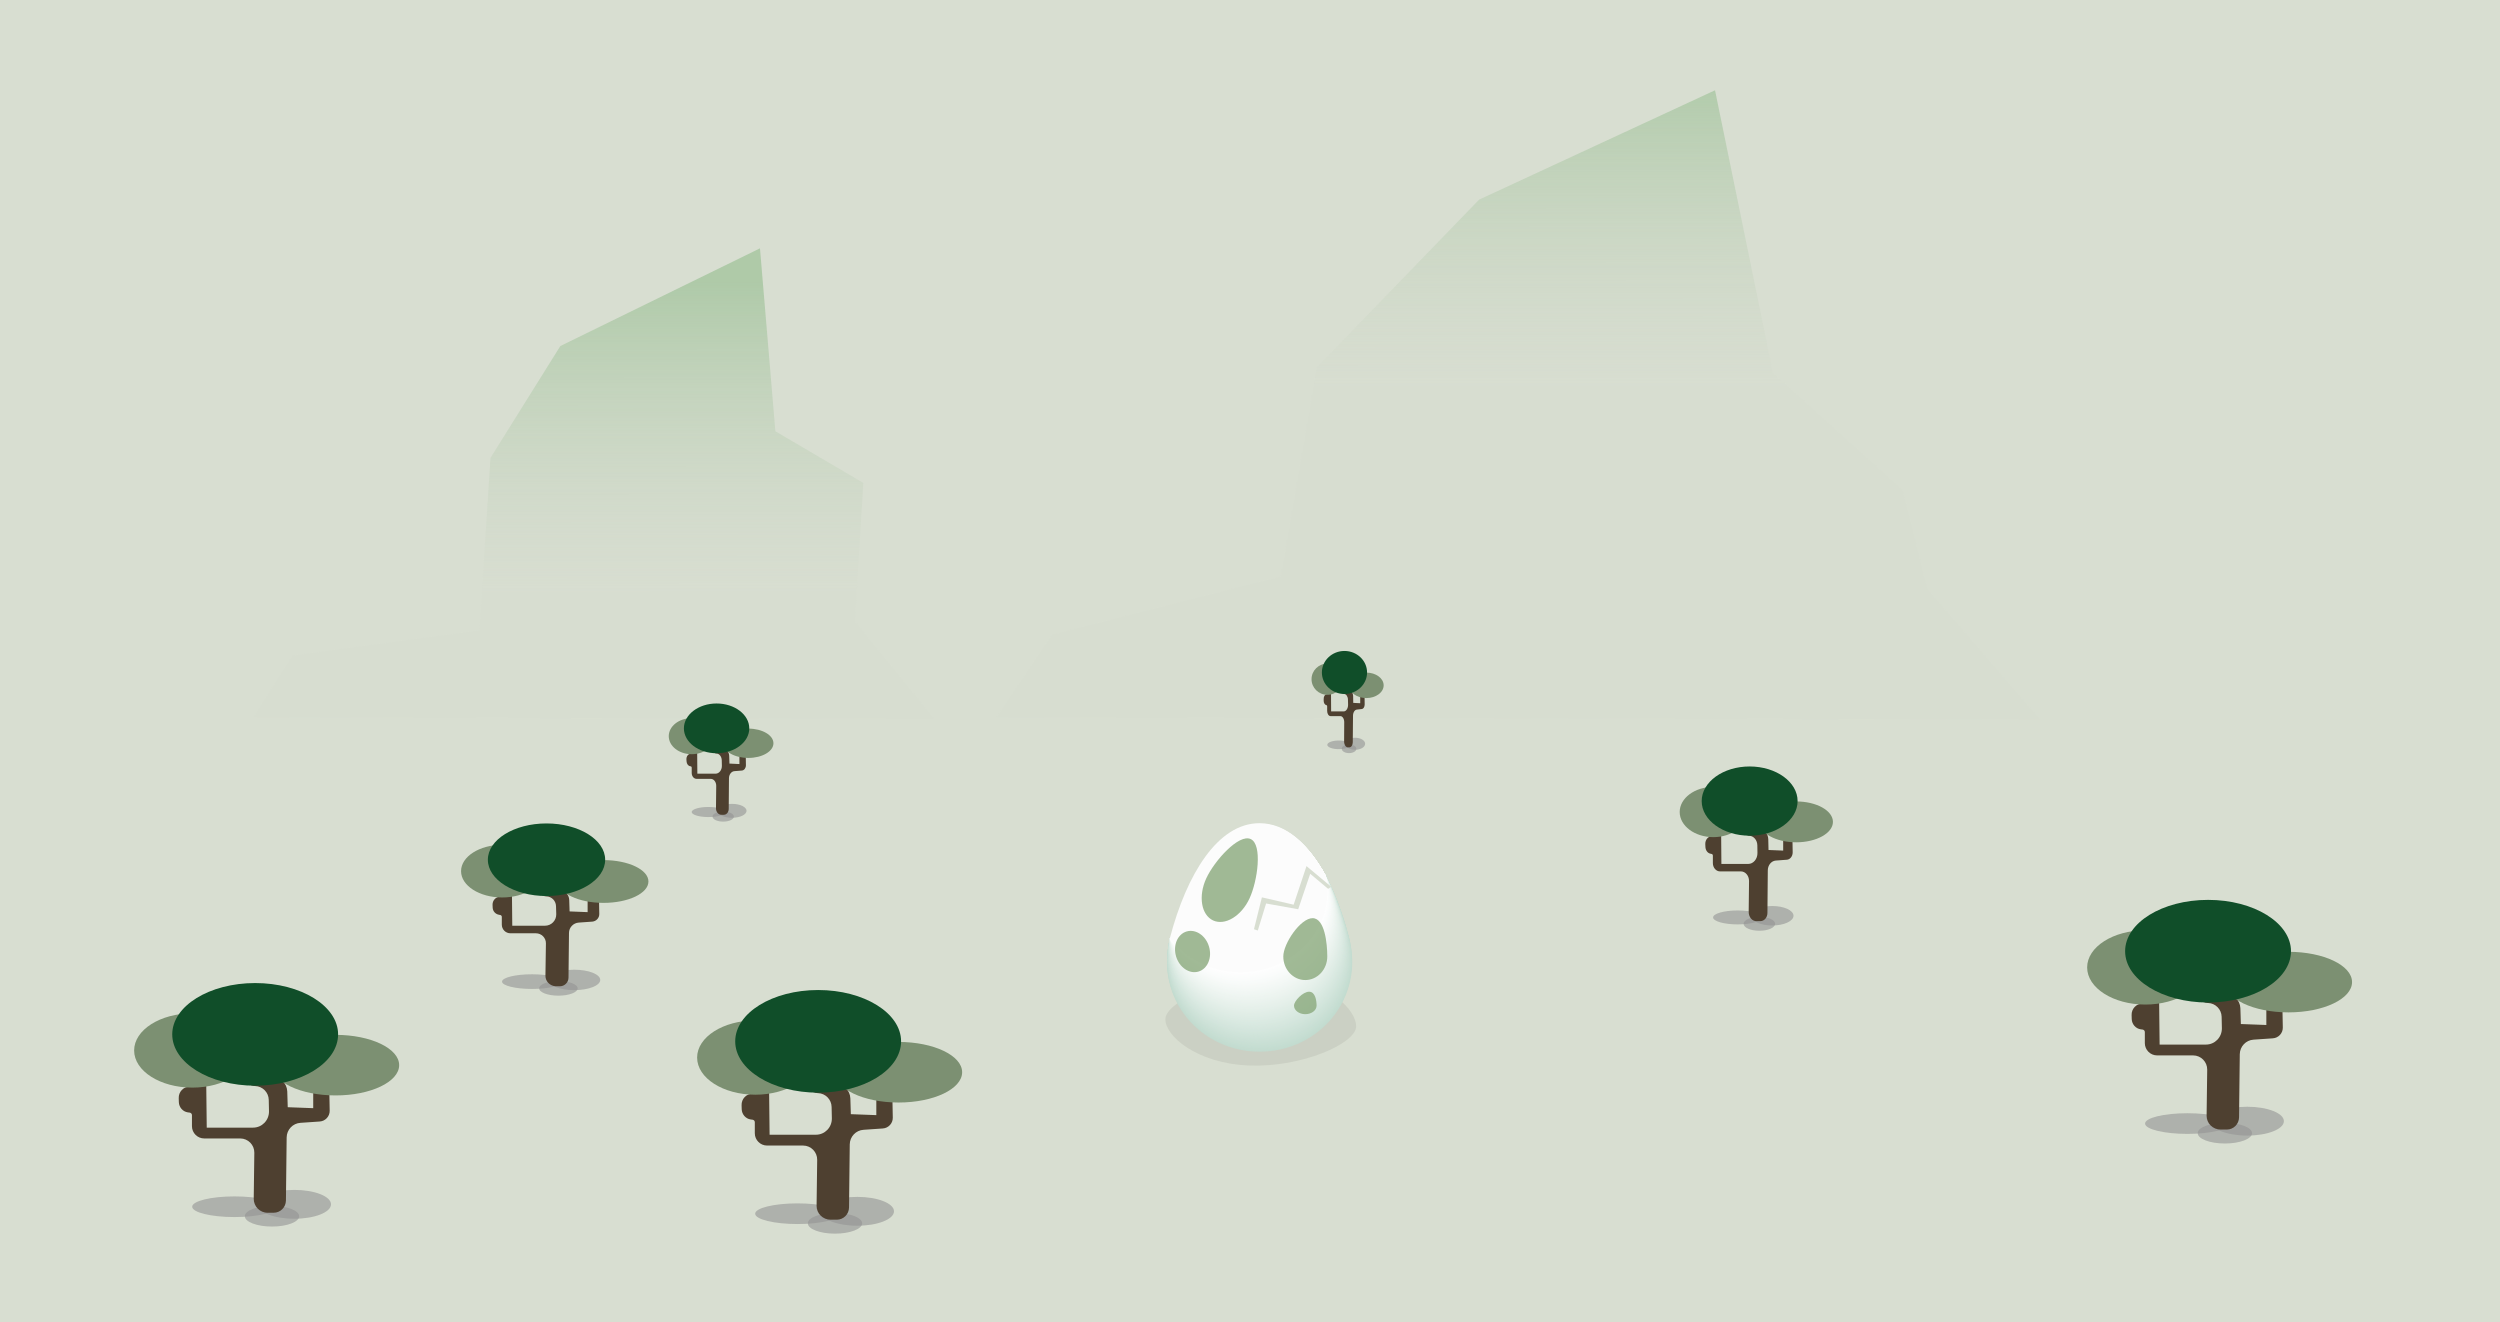 <svg xmlns="http://www.w3.org/2000/svg" viewBox="0 0 2080 1100"><path fill="#D8DED1" d="M-1-3.6h2090.5V1102H-1z"/><linearGradient id="a" gradientUnits="userSpaceOnUse" x1="494.066" y1="560.247" x2="493.914" y2="78.813"><stop offset=".139" stop-color="#d5dace" stop-opacity=".2"/><stop offset=".677" stop-color="#97be91" stop-opacity=".8"/><stop offset=".881" stop-color="#97be91" stop-opacity=".8"/></linearGradient><path opacity=".8" fill="url(#a)" d="M777.5 598.1l-66.2-81.3 7-115-73.2-43-12.8-152.2-166.1 81.3-58.1 93-9.3 143.6-155.6 20.9-32.6 51.5"/><linearGradient id="b" gradientUnits="userSpaceOnUse" x1="1263.155" y1="548.006" x2="1262.951" y2="-95.779"><stop offset=".35" stop-color="#d5dace" stop-opacity=".2"/><stop offset=".757" stop-color="#97be91" stop-opacity=".8"/><stop offset=".851" stop-color="#97be91" stop-opacity=".8"/></linearGradient><path opacity=".8" fill="url(#b)" d="M1697.4 598.6l-93.9-108.7-20.4-82.3-108-97.5-48.2-235-196.3 91-135 139.5-30 174-190.5 48.5L829 597"/><path opacity=".1" fill="#50514C" d="M1128.3 854.3c-.6 14-45.4 34-89.2 32.2s-70.1-24.9-69.5-38.9c.6-14 47.3-36.3 91.1-34.4s68.1 27 67.6 41.1z"/><path fill="#C2DBCF" d="M1122.4 780c-5-19.1-11.7-37-19.9-52 1.1 4.7 1.8 9.6 1.8 14.6 0 36.7-32.3 66.4-72.1 66.4-24.3 0-45.8-11.1-58.8-28-12.8 50.2 25.6 94 74.6 94 49.3 0 87.7-44.3 74.4-95z"/><path fill="#C3DCD0" d="M1122.2 779.5c-4.9-18.9-11.5-36.7-19.6-51.6 1 4.3 1.3 8.9 1.1 13.9-1.2 36.2-32.6 66.4-72.1 66.7-24 .2-45.2-10.9-58.2-27.7-12.4 49.9 25.7 93.3 74.5 93.3 49.1.1 87.5-44 74.3-94.6z"/><path fill="#C4DCD0" d="M1122 779.1c-4.9-18.7-11.4-36.3-19.4-51.1.8 4 .8 8.3.4 13.2-2.3 35.7-32.9 66.4-72.2 67.1-23.7.4-44.7-10.8-57.5-27.3-12.1 49.5 25.8 92.5 74.3 92.5 49.1-.1 87.4-44 74.4-94.4z"/><path fill="#C4DDD1" d="M1121.8 778.6c-4.8-18.6-11.3-36-19.2-50.7.6 3.6.3 7.7-.2 12.5-3.4 35.2-33.3 66.5-72.2 67.4-23.4.6-44.2-10.7-56.8-27-11.8 49.2 26 91.7 74.1 91.7 48.9.2 87.1-43.6 74.3-93.9z"/><path fill="#C5DDD2" d="M1121.6 778.2c-4.7-18.4-11.2-35.7-19-50.2.4 3.3-.3 7-.9 11.9-4.6 34.7-33.6 66.5-72.2 67.7-23.1.7-43.6-10.5-56.1-26.7-11.5 48.8 26.1 91 73.9 91 48.8 0 87.1-43.6 74.3-93.7z"/><path fill="#C6DED2" d="M1121.3 777.8c-4.6-18.3-11-35.4-18.8-49.8.2 2.9-.8 6.4-1.5 11.2-5.6 34.1-33.9 66.5-72.3 68.1-22.9.9-43.1-10.4-55.4-26.3-11.2 48.4 26.2 90.2 73.7 90.2 48.8-.1 87-43.5 74.3-93.4z"/><path fill="#C7DED3" d="M1121.1 777.3c-4.6-18.1-10.9-35.1-18.6-49.4.1 2.5-1.2 5.7-2.2 10.5-6.7 33.5-34.2 66.6-72.3 68.4-22.6 1.1-42.6-10.2-54.7-26-10.9 48 26.3 89.4 73.5 89.4 48.7.1 86.9-43.2 74.3-92.9z"/><path fill="#C8DFD3" d="M1120.9 776.9c-4.5-17.9-10.8-34.7-18.4-48.9-.1 2.2-1.7 5-2.9 9.8-7.7 32.9-34.4 66.6-72.3 68.8-22.3 1.3-42-10.1-54-25.6-10.6 47.6 26.4 88.6 73.3 88.6 48.6-.1 86.8-43.2 74.3-92.7z"/><path fill="#C8DFD4" d="M1120.7 776.4c-4.4-17.8-10.6-34.4-18.2-48.5-.3 1.8-2.2 4.3-3.5 9.2-8.7 32.2-34.7 66.6-72.3 69.1-22 1.5-41.5-10-53.3-25.3-10.3 47.2 26.5 87.9 73.2 87.9 48.3 0 86.4-43 74.1-92.4z"/><path fill="#C9DFD5" d="M1120.5 776c-4.4-17.6-10.5-34.1-17.9-48-.5 1.5-1.9 4-4.2 8.5-3.7 32.8-35 66.6-72.4 69.4-21.7 1.6-40.9-9.8-52.6-25-10 46.8 26.6 87.1 73 87.1 48.2 0 86.3-42.8 74.1-92z"/><path fill="#CAE0D5" d="M1120.3 775.6c-4.3-17.4-10.4-33.8-17.7-47.6-.6 1.1-2.3 3.4-4.9 7.8-4.1 32.4-35.2 66.6-72.4 69.8-21.4 1.8-40.4-9.7-51.9-24.6-9.7 46.4 26.7 86.3 72.8 86.3 48.1-.1 86.2-42.7 74.1-91.7z"/><path fill="#CBE0D6" d="M1120.1 775.1c-4.2-17.3-10.2-33.5-17.5-47.1-.8.8-2.7 2.8-5.5 7.1-4.5 31.9-35.5 66.7-72.4 70.1-21.1 2-39.9-9.6-51.3-24.3-9.4 46 26.8 85.5 72.6 85.5 48 0 86-42.4 74.1-91.3z"/><path fill="#CCE1D6" d="M1119.9 774.7c-4.2-17.1-10.1-33.1-17.3-46.7-1 .4-3.1 2.1-6.2 6.4-4.9 31.5-35.7 66.7-72.4 70.4-20.8 2.1-39.3-9.4-50.6-23.9-9.1 45.6 26.9 84.7 72.4 84.7 47.9.1 85.9-42.2 74.1-90.9z"/><path fill="#CCE1D7" d="M1119.6 774.2c-4.1-17-10-32.8-17.1-46.3-1.2 0-3.5 1.5-6.8 5.8-5.3 31.1-36 66.7-72.5 70.8-20.5 2.3-38.8-9.3-49.9-23.6-8.8 45.2 27 84 72.2 84 47.9 0 85.8-42.1 74.1-90.7z"/><path fill="#CDE2D8" d="M1119.4 773.8c-4-16.8-9.9-32.5-16.9-45.8-1.4-.3-3.9.9-7.5 5.1-5.8 30.6-36.2 66.7-72.5 71.1-20.2 2.4-38.3-9.1-49.2-23.3-8.5 44.8 27.1 83.2 72 83.2 47.8 0 85.7-42 74.1-90.3z"/><path fill="#CEE2D8" d="M1119.2 773.4c-4-16.6-9.7-32.2-16.7-45.4-1.5-.7-4.3.3-8.2 4.4-6.2 30.2-36.4 66.7-72.5 71.4-19.9 2.6-37.7-9-48.5-22.9-8.2 44.4 27.2 82.4 71.9 82.4 47.7 0 85.5-41.8 74-89.9z"/><path fill="#CFE3D9" d="M1119 772.9c-3.9-16.5-9.6-31.9-16.5-44.9-1.7-1-4.7-.3-8.8 3.7-6.6 29.8-36.6 66.8-72.6 71.8-19.6 2.7-37.2-8.9-47.8-22.6-7.9 44 27.3 81.6 71.7 81.6 47.6.1 85.3-41.6 74-89.6z"/><path fill="#CFE3D9" d="M1118.8 772.5c-3.8-16.3-9.5-31.6-16.2-44.5-1.9-1.4-5.1-1-9.5 3.1-7 29.3-36.8 66.8-72.6 72.1-19.2 2.9-36.7-8.7-47.1-22.2-7.6 43.7 27.4 80.9 71.5 80.9 47.4-.1 85.1-41.6 73.9-89.4z"/><path fill="#D0E4DA" d="M1118.6 772c-3.7-16.1-9.3-31.2-16-44.1-2.1-1.8-5.5-1.6-10.2 2.4-7.4 28.9-37 66.8-72.6 72.5-18.9 3-36.1-8.6-46.4-21.9-7.3 43.3 27.5 80.1 71.3 80.1 47.3 0 84.9-41.3 73.9-89z"/><path fill="#D1E4DB" d="M1118.4 771.6c-3.7-16-9.2-30.9-15.8-43.6-2.2-2.1-5.9-2.2-10.8 1.7-7.8 28.5-37.2 66.8-72.6 72.8-18.6 3.1-35.6-8.5-45.7-21.6-7 42.9 27.6 79.3 71.1 79.3 47.1 0 84.7-41.1 73.8-88.6z"/><path fill="#D2E5DB" d="M1118.2 771.2c-3.6-15.8-9.1-30.6-15.6-43.2-2.4-2.5-6.3-2.8-11.5 1-8.2 28-37.3 66.8-72.7 73.1-18.3 3.3-35-8.3-45.1-21.2-6.6 42.5 27.7 78.5 70.9 78.5 47.2 0 84.8-40.9 74-88.2z"/><path fill="#D3E5DC" d="M1117.9 770.7c-3.5-15.6-8.9-30.3-15.4-42.7-2.6-2.8-6.7-3.4-12.2.3-8.6 27.6-39.3 60.6-72.7 73.5-18.3.1-34.5-8.2-44.4-20.9-6.3 42.1 27.8 77.8 70.7 77.8 47.2 0 84.7-40.8 74-88z"/><path fill="#D3E5DD" d="M1117.7 770.3c-3.5-15.5-8.8-30-15.2-42.3-2.8-3.2-7.1-4-12.8-.3-9 27.2-39.6 60.3-72.7 73.8-18 .1-34-8-43.7-20.5-6 41.7 27.9 77 70.6 77 46.9-.1 84.4-40.8 73.8-87.7z"/><path fill="#D4E6DD" d="M1117.5 769.8c-3.4-15.3-8.7-29.6-15-41.9-3-3.5-7.5-4.7-13.5-1-9.5 26.7-39.9 60-72.7 74.1-17.7.1-33.4-7.9-43-20.2-5.7 41.3 28 76.2 70.4 76.2 46.8.1 84.2-40.4 73.8-87.2z"/><path fill="#D5E6DE" d="M1117.3 769.4c-3.3-15.2-8.6-29.3-14.7-41.4-3.1-3.9-7.9-5.3-14.1-1.7-9.9 26.3-40.3 59.7-72.8 74.5-17.5.1-32.9-7.8-42.3-19.8-5.4 40.9 28.2 75.4 70.2 75.4 46.6-.1 84-40.4 73.7-87z"/><path fill="#D6E7DE" d="M1117.1 769c-3.3-15-8.4-29-14.5-41-3.3-4.3-8.3-5.9-14.8-2.4-10.3 25.9-40.6 59.4-72.8 74.8-17.2.1-32.4-7.6-41.6-19.5-5.1 40.5 28.3 74.6 70 74.6 46.5.1 83.9-40.1 73.7-86.5z"/><path fill="#D6E7DF" d="M1116.9 768.5c-3.2-14.8-8.3-28.7-14.3-40.5-3.5-4.6-8.7-6.5-15.5-3-10.7 25.5-40.9 59.2-72.8 75.2-16.9.1-31.8-7.5-40.9-19.2-4.8 40.1 28.4 73.9 69.8 73.9 46.4-.1 83.7-40.1 73.7-86.4z"/><path fill="#D7E8DF" d="M1116.7 768.1c-3.2-14.7-8.2-28.4-14.1-40.1-3.7-5-9.1-7.1-16.1-3.7-11.1 25-41.3 58.9-72.8 75.5-16.6.1-31.3-7.4-40.2-18.8-4.5 39.7 28.5 73.1 69.6 73.1 46.2-.1 83.5-39.9 73.6-86z"/><path fill="#D8E8E0" d="M1116.5 767.6c-3.1-14.5-8-28-13.9-39.7-3.9-5.3-9.5-7.8-16.8-4.4-11.5 24.6-41.6 58.6-72.9 75.8-16.3.1-30.7-7.2-39.5-18.5-4.2 39.3 28.6 72.3 69.4 72.3 46.2.1 83.4-39.5 73.7-85.5z"/><path fill="#D9E9E1" d="M1116.2 767.2c-3-14.3-7.9-27.7-13.7-39.2-4-5.7-9.9-8.4-17.5-5.1-11.9 24.2-41.9 58.3-72.9 76.2-16 .1-30.2-7.1-38.8-18.1-3.9 38.9 28.7 71.5 69.3 71.5 46.1 0 83.3-39.5 73.6-85.3z"/><path fill="#D9E9E1" d="M1116 766.8c-3-14.2-7.8-27.4-13.5-38.8-4.2-6.1-10.3-9-18.1-5.8-12.3 23.7-42.3 58.1-72.9 76.5-15.8.1-29.7-6.9-38.2-17.8-3.6 38.5 28.8 70.8 69.1 70.8 46 0 83.1-39.3 73.6-84.9z"/><path fill="#DAEAE2" d="M1115.8 766.3c-2.9-14-7.6-27.1-13.3-38.3-4.4-6.4-10.7-9.6-18.8-6.4-12.7 23.3-42.6 57.8-73 76.8-15.5.1-29.1-6.8-37.5-17.5-3.3 38.2 28.9 70 68.9 70 46 0 83.1-39.1 73.7-84.6z"/><path fill="#DBEAE2" d="M1115.6 765.9c-2.8-13.8-7.5-26.8-13-37.9-4.6-6.8-11.1-10.2-19.4-7.1-13.2 22.9-42.9 57.5-73 77.2-15.2.1-28.6-6.7-36.8-17.1-3 37.8 29 69.2 68.7 69.2 45.7-.1 82.8-39 73.5-84.3z"/><path fill="#DCEAE3" d="M1115.4 765.4c-2.8-13.7-7.4-26.5-12.8-37.5-4.7-7.1-11.5-10.9-20.1-7.8-13.6 22.4-43.3 57.2-73 77.5-14.9.1-28.1-6.5-36.1-16.8-2.7 37.4 29.1 68.4 68.5 68.4 45.6.1 82.6-38.7 73.5-83.8z"/><path fill="#DDEBE4" d="M1115.2 765c-2.7-13.5-7.3-26.1-12.6-37-4.9-7.5-11.9-11.5-20.8-8.5-14 22-43.6 56.9-73 77.8-14.6.1-27.5-6.4-35.4-16.4-2.4 37 29.2 67.7 68.3 67.7 45.5 0 82.5-38.7 73.5-83.6z"/><path fill="#DDEBE4" d="M1115 764.6c-2.6-13.3-7.1-25.8-12.4-36.6-5.1-7.8-12.3-12.1-21.4-9.1-14.4 21.6-43.9 56.7-73.1 78.2-14.3.1-27-6.3-34.7-16.1-2.1 36.6 29.3 66.9 68.1 66.9 45.4-.1 82.3-38.6 73.5-83.3z"/><path fill="#DEECE5" d="M1114.7 764.1c-2.6-13.2-7-25.5-12.2-36.1-5.3-8.2-12.7-12.7-22.1-9.8-14.8 21.1-44.3 56.4-73.1 78.5-14 .1-26.5-6.1-34-15.8-1.8 36.2 29.4 66.1 68 66.1 45.3 0 82.2-38.3 73.4-82.9z"/><path fill="#DFECE5" d="M1114.5 763.7c-2.5-13-6.9-25.2-12-35.7-5.5-8.6-13.1-13.3-22.8-10.5-15.2 20.7-44.6 56.1-73.1 78.9-13.8.1-25.9-6-33.3-15.4-1.5 35.8 29.5 65.3 67.8 65.3 45.2-.1 82-38.2 73.4-82.6z"/><path fill="#E0EDE6" d="M1114.3 763.2c-2.5-12.8-6.7-24.9-11.8-35.3-5.6-8.9-13.5-13.9-23.4-11.2-15.6 20.3-44.9 55.8-73.1 79.2-13.5.1-25.4-5.8-32.6-15.1-1.2 35.4 29.6 64.5 67.6 64.5 45 .2 81.8-37.8 73.3-82.1z"/><path fill="#E0EDE6" d="M1114.1 762.8c-2.4-12.7-6.6-24.5-11.6-34.8-5.8-9.3-14-14.6-24.1-11.9-16 19.8-45.3 55.5-73.2 79.5-13.2.1-24.8-5.7-32-14.7-.9 35 29.7 63.8 67.4 63.8 45.1 0 81.8-37.8 73.5-81.9z"/><path fill="#E1EDE7" d="M1113.9 762.4c-2.3-12.5-6.5-24.2-11.3-34.4-6-9.6-14.4-15.2-24.7-12.5-16.4 19.4-45.6 55.3-73.2 79.9-12.9.1-24.3-5.6-31.3-14.4-.6 34.6 29.8 63 67.2 63 44.8-.1 81.5-37.7 73.3-81.6z"/><path fill="#E2EEE7" d="M1113.7 761.9c-2.3-12.4-6.3-23.9-11.1-33.9-6.2-10-14.8-15.8-25.4-13.2-16.8 19-45.9 55-73.2 80.2-12.6.2-23.8-5.4-30.6-14.1-.3 34.2 29.9 62.2 67 62.2 44.7 0 81.3-37.4 73.3-81.2z"/><path fill="#E3EEE8" d="M1113.5 761.5c-2.2-12.2-6.2-23.6-10.9-33.5-6.4-10.4-15.2-16.4-26.1-13.9-17.3 18.6-46.3 54.7-73.3 80.5-12.3.2-23.2-5.3-29.9-13.7 0 33.8 30 61.4 66.8 61.4 44.7.1 81.3-37.2 73.4-80.8z"/><path fill="#E3EFE9" d="M1113.3 761c-2.1-12-6.1-23.3-10.7-33.1-6.5-10.7-15.6-17-26.7-14.6-17.7 18.1-46.6 54.4-73.3 80.9-12 .2-22.7-5.2-29.2-13.4.3 33.4 30.1 60.7 66.7 60.7 44.4.1 80.9-37 73.2-80.5z"/><path fill="#E4EFE9" d="M1113 760.6c-2.1-11.9-6-22.9-10.5-32.6-6.7-11.1-16-17.7-27.4-15.2-18.1 17.7-46.9 54.2-73.3 81.2-11.8.2-22.2-5-28.5-13 .6 33.1 30.2 59.9 66.5 59.9 44.4-.1 80.9-37 73.2-80.3z"/><path fill="#E5F0EA" d="M1112.8 760.2c-2-11.7-5.8-22.6-10.3-32.2-6.9-11.4-16.4-18.3-28.1-15.9-18.5 17.3-47.3 53.9-73.3 81.5-11.5.2-21.6-4.9-27.8-12.7.9 32.7 30.4 59.1 66.3 59.1 44.3 0 80.7-36.7 73.2-79.8z"/><path fill="#E6F0EA" d="M1112.6 759.7c-2-11.5-5.7-22.3-10.1-31.7-7.1-11.8-16.8-18.9-28.7-16.6-18.9 16.8-47.6 53.6-73.4 81.9-11.2.2-21.1-4.7-27.1-12.3 1.2 32.3 30.5 58.3 66.1 58.3 44.2-.1 80.6-36.6 73.2-79.6z"/><path fill="#E6F0EB" d="M1112.4 759.3c-1.9-11.4-5.6-22-9.9-31.3-7.2-12.1-17.2-19.5-29.4-17.3-19.3 16.4-47.9 53.3-73.4 82.2-10.9.2-20.6-4.6-26.4-12 1.5 31.9 30.6 57.6 65.9 57.6 44.1 0 80.4-36.4 73.2-79.2z"/><path fill="#E7F1EB" d="M1112.2 758.8c-1.8-11.2-5.4-21.7-9.6-30.9-7.4-12.5-17.6-20.1-30-18-19.7 16-48.3 53-73.4 82.6-10.6.2-20-4.5-25.7-11.7 1.8 31.5 30.7 56.8 65.7 56.8 43.8.1 80-36.1 73-78.8z"/><path fill="#E8F1EC" d="M1112 758.4c-1.8-11-5.3-21.4-9.4-30.4-7.6-12.9-18-20.8-30.7-18.6-20.1 15.5-48.6 52.8-73.4 82.9-10.3.2-19.5-4.3-25.1-11.3 2.1 31.1 30.8 56 65.5 56 43.8-.1 80-36.2 73.1-78.6z"/><path fill="#E8F2EC" d="M1111.8 758c-1.7-10.9-5.2-21-9.2-30-7.8-13.2-18.4-21.4-31.4-19.3-20.5 15.1-48.9 52.5-73.5 83.2-10.1.2-18.9-4.2-24.4-11 2.5 30.7 30.9 55.2 65.4 55.2 43.7 0 79.8-35.9 73.1-78.1z"/><path fill="#E9F2ED" d="M1111.6 757.5c-1.7-10.7-5-20.7-9-29.5-8-13.6-18.8-22-32-20-21 14.7-49.3 52.2-73.5 83.6-9.8.2-18.4-4.1-23.7-10.6 2.8 30.3 31 54.4 65.2 54.4 43.5 0 79.6-35.8 73-77.9z"/><path fill="#EAF2EE" d="M1111.3 757.1c-1.6-10.5-4.9-20.4-8.8-29.1-8.1-13.9-19.2-22.6-32.7-20.7-21.4 14.2-49.6 51.9-73.5 83.9-9.5.2-17.9-3.9-23-10.3 3.1 29.9 31.1 53.7 65 53.7 43.5 0 79.5-35.6 73-77.5z"/><path fill="#EBF3EE" d="M1111.1 756.6c-1.6-10.4-4.8-20.1-8.6-28.7-8.3-14.3-19.6-23.2-33.4-21.3-21.8 13.8-49.9 51.7-73.5 84.2-9.2.2-17.3-3.8-22.3-10 3.4 29.5 31.2 52.9 64.8 52.9 43.4.1 79.3-35.3 73-77.1z"/><path fill="#EBF3EF" d="M1110.9 756.2c-1.5-10.2-4.7-19.8-8.4-28.2-8.5-14.7-20-23.8-34-22-22.2 13.4-50.3 51.4-73.6 84.6-8.9.2-16.8-3.6-21.6-9.6 3.7 29 31.3 52 64.7 52 43.3 0 79.1-35.2 72.9-76.8z"/><path fill="#ECF4EF" d="M1110.7 755.8c-1.5-10-4.5-19.4-8.1-27.8-8.7-15-20.4-24.5-34.7-22.7-22.6 12.9-50.6 51.1-73.6 84.9-8.6.2-16.3-3.5-20.9-9.3 4 28.7 31.4 51.3 64.4 51.3 43.2.1 78.9-35 72.9-76.4z"/><path fill="#EDF4F0" d="M1110.5 755.3c-1.4-9.9-4.4-19.1-7.9-27.3-8.9-15.4-20.8-25.1-35.3-23.4-23 12.5-50.9 50.8-73.6 85.3-8.3.2-15.7-3.4-20.2-8.9 4.3 28.3 31.5 50.6 64.2 50.6 43-.1 78.6-35 72.8-76.3z"/><path fill="#EDF4F0" d="M1110.3 754.9c-1.3-9.7-4.3-18.8-7.7-26.9-9-15.7-21.2-25.7-36-24.1-23.4 12.1-51.3 50.5-73.7 85.6-8.1.2-15.2-3.2-19.5-8.6 4.6 27.9 31.6 49.8 64 49.8 43 0 78.6-34.7 72.9-75.8z"/><path fill="#EEF5F1" d="M1110.1 754.4c-1.3-9.5-4.1-18.5-7.5-26.5-9.2-16.1-22.1-28.9-36.7-24.7-25.5 7.3-51.6 50.3-73.7 85.9-7.8.2-14.6-3.1-18.9-8.3 4.9 27.6 31.7 49 63.9 49 42.9.1 78.4-34.4 72.9-75.4z"/><path fill="#EFF5F1" d="M1109.9 754c-1.2-9.4-4-18.2-7.3-26-9.4-16.4-22.5-29.5-37.3-25.4-25.8 7-51.9 50-73.7 86.3-7.5.2-14.1-3-18.2-7.9 5.2 27.2 31.8 48.2 63.7 48.2 42.7-.1 78.1-34.4 72.8-75.2z"/><path fill="#EFF6F2" d="M1109.6 753.6c-1.2-9.2-3.9-17.8-7.1-25.6-9.6-16.8-22.8-30-38-26.1-26.1 6.7-52.2 49.7-73.7 86.6-7.2.2-13.6-2.8-17.5-7.6 5.5 26.8 31.9 47.5 63.5 47.5 42.7 0 78.1-34.2 72.8-74.8z"/><path fill="#F0F6F3" d="M1109.4 753.1c-1.1-9-3.7-17.5-6.9-25.1-9.7-17.2-23.2-30.5-38.7-26.8-26.3 6.5-52.6 49.4-73.8 86.9-6.9.2-13-2.7-16.8-7.2 5.8 26.4 32 46.7 63.3 46.7 42.7 0 78-34 72.9-74.5z"/><path fill="#F1F6F3" d="M1109.2 752.7c-1.1-8.9-3.6-17.2-6.7-24.7-9.9-17.5-23.6-31.1-39.3-27.4-26.6 6.2-52.9 49.2-73.8 87.3-6.6.2-12.5-2.5-16.1-6.9 6.1 26 32.1 45.9 63.1 45.9 42.5-.1 77.7-33.9 72.8-74.2z"/><path fill="#F1F7F4" d="M1109 752.2c-1-8.7-3.5-16.9-6.4-24.3-10.1-17.9-23.9-31.6-40-28.1-26.9 5.9-53.2 48.9-73.8 87.6-6.4.2-12-2.4-15.4-6.6 6.4 25.6 32.2 45.1 62.9 45.1 42.3.1 77.4-33.5 72.7-73.7z"/><path fill="#F2F7F4" d="M1108.8 751.8c-1-8.5-3.4-16.6-6.2-23.8-10.3-18.2-24.3-32.2-40.6-28.8-27.2 5.6-53.6 48.6-73.8 87.9-6.1.2-11.4-2.3-14.7-6.2 6.7 25.2 32.3 44.3 62.7 44.3 42.1.1 77.1-33.4 72.6-73.4z"/><path fill="#F3F8F5" d="M1108.6 751.4c-.9-8.4-3.2-16.3-6-23.4-10.5-18.6-24.7-32.7-41.3-29.5-27.6 5.3-53.9 48.3-73.9 88.3-5.8.2-10.9-2.1-14-5.9 7 24.8 32.4 43.6 62.6 43.6 42 0 77-33.3 72.6-73.1z"/><path fill="#F3F8F5" d="M1108.4 750.9c-.9-8.2-3.1-15.9-5.8-22.9-10.6-19-25.1-33.2-42-30.2-27.9 5.1-54.2 48-73.9 88.6-5.5.2-10.4-2-13.3-5.5 7.3 24.4 32.6 42.8 62.4 42.8 41.9 0 76.8-33.1 72.6-72.8z"/><path fill="#F4F8F6" d="M1108.1 750.5c-.8-8-3-15.6-5.6-22.5-10.8-19.3-25.4-33.7-42.6-30.8-28.2 4.8-54.6 47.8-73.9 89-5.2.2-9.8-1.8-12.6-5.2 7.6 24 32.7 42 62.2 42 41.8-.1 76.6-33 72.5-72.5z"/><path fill="#F5F9F6" d="M1107.9 750c-.8-7.8-2.8-15.3-5.4-22.1-11-19.7-25.8-34.3-43.3-31.5-28.5 4.5-54.9 47.5-74 89.3-4.9.3-9.3-1.7-12-4.8 7.9 23.6 32.8 41.2 62 41.2 41.9.1 76.6-32.7 72.7-72.1z"/><path fill="#F5F9F7" d="M1107.7 749.6c-.7-7.7-2.7-15-5.2-21.6-11.2-20-26.2-34.8-44-32.2-28.9 4.2-55.2 47.2-74 89.6-4.6.3-8.7-1.6-11.3-4.5 8.2 23.2 32.9 40.5 61.8 40.5 41.8 0 76.4-32.6 72.7-71.8z"/><path fill="#F6F9F7" d="M1107.5 749.2c-.7-7.5-2.6-14.7-5-21.2-11.4-20.4-26.6-35.3-44.6-32.9-29.2 4-55.6 46.9-74 90-4.4.3-8.2-1.4-10.6-4.2 8.5 22.8 33 39.7 61.6 39.7 41.6 0 76.1-32.4 72.6-71.4z"/><path fill="#F7FAF8" d="M1107.3 748.7c-.6-7.3-2.4-14.3-4.7-20.7-11.5-20.7-27-35.8-45.3-33.5-29.6 3.7-55.9 46.6-74 90.3-4.1.3-7.7-1.3-9.9-3.8 8.8 22.5 33.1 38.9 61.4 38.9 41.4-.1 75.8-32.3 72.5-71.2z"/><path fill="#F7FAF9" d="M1107.1 748.3c-.6-7.2-2.3-14-4.5-20.3-11.7-21.1-27.4-36.3-45.9-34.2-29.9 3.4-56.2 46.4-74.1 90.6-3.8.3-7.1-1.2-9.2-3.5 9.1 22.1 33.2 38.1 61.3 38.1 41.2 0 75.5-32 72.4-70.7z"/><path fill="#F8FBF9" d="M1106.9 747.8c-.5-7-2.2-13.7-4.3-19.9-11.9-21.5-27.7-36.9-46.6-34.9-30.3 3.2-56.6 46.1-74.1 91-3.5.3-6.6-1-8.5-3.1 9.4 21.7 33.3 37.4 61.1 37.4 41.1 0 75.3-31.9 72.4-70.5z"/><path fill="#F8FBFA" d="M1106.7 747.4c-.5-6.8-2.1-13.4-4.1-19.4-12.1-21.8-28.1-37.4-47.3-35.6-30.6 2.9-56.9 45.8-74.1 91.3-3.2.3-6.1-.9-7.8-2.8 9.7 21.3 33.4 36.6 60.9 36.6 41 0 75-31.7 72.4-70.1z"/><path fill="#F9FBFA" d="M1106.4 747c-.4-6.7-1.9-13.1-3.9-19-12.2-22.2-28.5-37.9-47.9-36.2-31 2.6-57.2 45.5-74.1 91.6-2.9.3-5.5-.7-7.1-2.5 10 20.9 33.5 35.8 60.7 35.8 40.9 0 74.8-31.5 72.3-69.7z"/><path fill="#FAFCFB" d="M1106.2 746.5c-.4-6.5-1.8-12.7-3.7-18.5-12.4-22.5-28.9-38.4-48.6-36.9-31.4 2.4-57.6 45.3-74.2 92-2.6.3-5-.6-6.4-2.1 10.3 20.5 33.6 35 60.5 35 40.9-.1 74.7-31.4 72.4-69.5z"/><path fill="#FAFCFB" d="M1106 746.1c-.3-6.3-1.7-12.4-3.5-18.1-12.6-22.9-29.3-38.9-49.3-37.6-31.8 2.1-57.9 45-74.2 92.3-2.4.3-4.5-.5-5.8-1.8 10.6 20.1 33.7 34.2 60.3 34.2 40.9.1 74.6-31.1 72.5-69z"/><path fill="#FBFCFC" d="M1105.8 745.6c-.3-6.2-1.5-12.1-3.3-17.7-12.8-23.3-29.7-39.4-49.9-38.3-32.1 1.8-58.2 44.7-74.2 92.7-2.1.3-3.9-.3-5.1-1.4 10.9 19.7 33.8 33.5 60.1 33.5 40.7 0 74.2-31 72.4-68.8z"/><path fill="#FBFDFC" d="M1105.6 745.2c-.3-6-1.4-11.8-3-17.2-13-23.6-30.1-40-50.6-39-32.5 1.6-58.6 44.4-74.2 93-1.8.3-3.4-.2-4.4-1.1 11.2 19.3 33.9 32.7 60 32.7 40.4 0 73.8-30.8 72.2-68.4z"/><path fill="#FCFDFC" d="M1105.4 744.8c-.2-5.8-1.3-11.5-2.8-16.8-13.1-24-30.5-40.5-51.2-39.6-32.9 1.3-58.9 44.1-74.3 93.3-1.5.3-2.8-.1-3.7-.8 11.6 18.9 34 31.9 59.8 31.9 40.3 0 73.5-30.6 72.2-68z"/><path fill="#FCFDFD" d="M1105.2 744.3c-.2-5.7-1.1-11.2-2.6-16.3-13.3-24.3-30.9-41-51.9-40.3-33.3 1-59.2 43.9-74.3 93.7-1.2.3-2.3.1-3-.4 11.9 18.5 34.1 31.1 59.6 31.1 40.2 0 73.3-30.5 72.2-67.8z"/><path fill="#FDFDFD" d="M1105 743.9c-.1-5.5-1-10.8-2.4-15.9-13.5-24.7-31.3-41.5-52.6-41-33.7.8-59.6 43.6-74.3 94-.9.3-1.8.2-2.3-.1 12.2 18.1 34.2 30.4 59.4 30.4 40.1 0 73-30.3 72.2-67.4z"/><path fill="#FDFEFE" d="M1104.7 743.4c-.1-5.3-.9-10.5-2.2-15.5-13.7-25-31.7-42-53.2-41.7-34.1.5-59.9 43.3-74.4 94.3-.7.3-1.2.4-1.6.3 12.5 17.7 34.3 29.6 59.2 29.6 40.1.1 72.8-30 72.2-67z"/><path fill="#FEFEFE" d="M1104.5 743c0-5.2-.8-10.2-2-15-13.9-25.4-32.1-42.5-53.9-42.3-34.5.3-60.2 43-74.4 94.7-.4.3-.7.5-.9.6 12.8 17.3 34.4 28.8 59 28.8 40-.1 72.5-30 72.2-66.8z"/><path fill="#FCFCFC" d="M1032.2 808.9c39.8 0 72.1-29.7 72.1-66.4 0-5-.6-9.9-1.8-14.6-14-25.8-32.5-43-54.6-43-34.9 0-60.6 42.8-74.4 95-.1.3-.2.6-.2.9 13.1 17.1 34.6 28.1 58.9 28.1z"/><path opacity=".8" fill="#8AA97C" d="M1104.3 795.8c0 10.8-8.2 19.6-18.3 19.6-10.1 0-18.3-8.8-18.3-19.6s14.3-31.9 24.4-31.9c10.1.1 12.2 21.1 12.2 31.9zm-8.9 40.9c0 3.9-4.2 7.1-9.4 7.1s-9.4-3.2-9.4-7.1c0-3.9 7.4-11.6 12.6-11.6s6.2 7.6 6.2 11.6z"/><ellipse transform="rotate(-16.423 992.073 791.678)" opacity=".8" fill="#8AA97C" cx="992.2" cy="791.7" rx="14.3" ry="17.4"/><path opacity=".8" fill="#8AA97C" d="M1040.6 698.1c9.9 4.6 5.8 34.7-1 49.4-6.8 14.7-20.4 22.9-30.3 18.3-9.9-4.6-12.5-20.2-5.7-35 6.8-14.7 27.1-37.3 37-32.7z"/><path fill="#D8DED1" d="M1043.3 773.1l6.6-26.5 26.4 6.1 10.7-32.1 20.6 17.2-2.6 1.7-14.9-12.5-10 29.5-26.7-4.8-6.9 22.5z"/><ellipse opacity=".6" fill="#939393" cx="195.1" cy="1004" rx="35.2" ry="8.6"/><ellipse opacity=".6" fill="#939393" cx="226.3" cy="1011.9" rx="22.6" ry="8.6"/><ellipse opacity=".6" fill="#939393" cx="244.9" cy="1002" rx="30.5" ry="12"/><path fill="#4E4030" d="M211.1 997.2l.5-38.1c.1-6.5-5.2-11.9-11.7-11.9h-30c-5.6 0-10.2-4.6-10.2-10.2v-9.2c0-1-.7-1.9-1.8-2.1l-1.6-.2c-4.2-.6-7.3-4.2-7.5-8.4l-.1-3.4c-.2-5.3 4-9.7 9.3-9.7h.1l-.6-33.1c-.1-4.7 3.5-8.6 8.2-8.8h.1c2.9-.2 5.4 2.1 5.4 5l.8 71.1h38.5c7.5 0 13.4-6.1 13.3-13.6l-.2-9.5c-.1-6.2-5.1-11.3-11.3-11.5h-.2c-5.1-.2-9.2-4.3-9.2-9.4l-.7-37.3 13.8.8-1.6 18.7h8.1v8.9L215 887v.1c-.4 4.8 3.3 8.9 8.1 8.9h3.5c6.7 0 12.1 5.3 12.4 12l.4 13.2 21.2.8v-34.2l13-.8.7 37.1c.1 4.7-3.6 8.7-8.3 9l-16 1.1c-6.4.4-11.4 5.7-11.5 12.1l-.6 52.6c-.1 5.6-4.6 10.1-10.2 10.1h-4.9c-6.6.1-11.8-5.3-11.7-11.8z"/><ellipse fill="#7C9072" cx="279.2" cy="886.2" rx="52.9" ry="25.2"/><ellipse fill="#7C9072" cx="160" cy="874" rx="48.4" ry="30.9"/><ellipse fill="#104E29" cx="212.3" cy="860.6" rx="69" ry="42.7"/><ellipse opacity=".6" fill="#939393" cx="1819.9" cy="934.8" rx="35.2" ry="8.6"/><ellipse opacity=".6" fill="#939393" cx="1851.1" cy="942.8" rx="22.6" ry="8.6"/><ellipse opacity=".6" fill="#939393" cx="1869.7" cy="932.8" rx="30.5" ry="12"/><path fill="#4E4030" d="M1835.9 928.1l.5-38.1c.1-6.5-5.2-11.9-11.7-11.9h-30c-5.6 0-10.2-4.6-10.2-10.2v-9.2c0-1-.7-1.9-1.8-2.1l-1.6-.2c-4.2-.6-7.3-4.2-7.5-8.4l-.1-3.4c-.2-5.3 4-9.7 9.3-9.7h.1l-.6-33.1c-.1-4.7 3.5-8.6 8.2-8.8h.1c2.9-.2 5.4 2.1 5.4 5l.8 71.1h38.5c7.5 0 13.4-6.1 13.3-13.6l-.2-9.5c-.1-6.2-5.1-11.3-11.3-11.5h-.2c-5.1-.2-9.2-4.3-9.2-9.4l-.7-37.3 13.8.8-1.6 18.7h8.1v8.9l-7.3 1.6v.1c-.4 4.8 3.3 8.9 8.1 8.9h3.5c6.7 0 12.1 5.3 12.4 12l.4 13.2 21.2.8v-34.2l13-.8.7 37.1c.1 4.7-3.6 8.7-8.3 9l-16 1.1c-6.4.4-11.4 5.7-11.5 12.1l-.6 52.6c-.1 5.6-4.6 10.1-10.2 10.1h-4.9c-6.8.1-12-5.2-11.9-11.7z"/><ellipse fill="#7C9072" cx="1904" cy="817.1" rx="52.9" ry="25.2"/><ellipse fill="#7C9072" cx="1784.9" cy="804.9" rx="48.4" ry="30.9"/><ellipse fill="#104E29" cx="1837.1" cy="791.4" rx="69" ry="42.7"/><ellipse opacity=".6" fill="#939393" cx="1445.7" cy="763.3" rx="20.4" ry="5.8"/><ellipse opacity=".6" fill="#939393" cx="1463.8" cy="768.6" rx="13.1" ry="5.8"/><ellipse opacity=".6" fill="#939393" cx="1474.5" cy="761.9" rx="17.7" ry="8.1"/><path fill="#4E4030" d="M1454.9 758.7l.3-25.7c0-4.4-3-8-6.8-8H1431c-3.2 0-5.9-3.1-5.9-6.9v-6.2c0-.7-.4-1.3-1-1.4l-.9-.2c-2.4-.4-4.2-2.8-4.3-5.7l-.1-2.3c-.1-3.6 2.3-6.5 5.4-6.5h.1l-.4-22.4c-.1-3.1 2-5.8 4.7-6h.1c1.7-.1 3.1 1.4 3.1 3.4l.4 48h22.3c4.3 0 7.8-4.1 7.7-9.2l-.1-6.4c-.1-4.2-3-7.6-6.5-7.8h-.1c-2.9-.1-5.3-2.9-5.3-6.4l-.4-25.1 8 .5-.9 12.6h4.7v6l-4.2 1.1v.1c-.3 3.2 1.9 6 4.7 6h2c3.9 0 7 3.6 7.1 8.1l.2 8.9 12.2.5v-23l7.5-.5.4 25c0 3.2-2.1 5.9-4.8 6.1l-9.3.7c-3.7.3-6.6 3.9-6.6 8.2l-.3 35.4c0 3.8-2.7 6.8-5.9 6.8h-2.8c-3.9.3-6.9-3.3-6.9-7.7z"/><ellipse fill="#7C9072" cx="1494.4" cy="683.8" rx="30.6" ry="17"/><ellipse fill="#7C9072" cx="1425.5" cy="675.6" rx="28" ry="20.9"/><ellipse fill="#104E29" cx="1455.7" cy="666.5" rx="39.9" ry="28.8"/><ellipse opacity=".6" fill="#939393" cx="1113.9" cy="619.7" rx="9.6" ry="3.6"/><ellipse opacity=".6" fill="#939393" cx="1122.4" cy="623" rx="6.1" ry="3.6"/><ellipse opacity=".6" fill="#939393" cx="1127.5" cy="618.8" rx="8.3" ry="5"/><path fill="#4E4030" d="M1118.3 616.8l.1-16c0-2.7-1.4-5-3.2-5h-8.2c-1.5 0-2.8-1.9-2.8-4.3v-3.9c0-.4-.2-.8-.5-.9l-.4-.1c-1.1-.3-2-1.8-2-3.5v-1.4c-.1-2.2 1.1-4.1 2.5-4.1l-.2-13.9c0-2 1-3.6 2.2-3.7.8-.1 1.5.9 1.5 2.1l.2 29.8h10.5c2 0 3.7-2.6 3.6-5.7l-.1-4c0-2.6-1.4-4.7-3.1-4.8h-.1c-1.4-.1-2.5-1.8-2.5-4l-.2-15.6 3.8.3-.4 7.9h2.2v3.8l-2 .7c-.1 2 .9 3.7 2.2 3.7h1c1.8 0 3.3 2.2 3.4 5l.1 5.6 5.8.3v-14.3l3.5-.3.2 15.6c0 2-1 3.6-2.2 3.8l-4.4.5c-1.7.2-3.1 2.4-3.1 5.1l-.2 22.1c0 2.4-1.3 4.2-2.8 4.2h-1.3c-1.7 0-3.1-2.2-3.1-5z"/><ellipse fill="#7C9072" cx="1136.8" cy="570.2" rx="14.4" ry="10.6"/><ellipse fill="#7C9072" cx="1104.4" cy="565.1" rx="13.2" ry="13"/><ellipse fill="#104E29" cx="1118.6" cy="559.5" rx="18.8" ry="17.9"/><ellipse opacity=".6" fill="#939393" cx="663.5" cy="1009.8" rx="35.2" ry="8.6"/><ellipse opacity=".6" fill="#939393" cx="694.7" cy="1017.8" rx="22.6" ry="8.6"/><ellipse opacity=".6" fill="#939393" cx="713.3" cy="1007.8" rx="30.5" ry="12"/><path fill="#4E4030" d="M679.4 1003.1l.5-38.1c.1-6.5-5.2-11.9-11.7-11.9h-30c-5.6 0-10.2-4.6-10.2-10.2v-9.2c0-1-.7-1.9-1.8-2.1l-1.6-.2c-4.2-.6-7.3-4.2-7.5-8.4l-.1-3.4c-.2-5.3 4-9.7 9.3-9.7h.1l-.6-33.1c-.1-4.7 3.5-8.6 8.2-8.8h.1c2.9-.2 5.4 2.1 5.4 5l.8 71.1h38.5c7.5 0 13.4-6.1 13.3-13.6l-.2-9.5c-.1-6.2-5.1-11.3-11.3-11.5h-.2c-5.1-.2-9.2-4.3-9.2-9.4l-.7-37.3 13.8.8-1.6 18.7h8.1v8.9l-7.3 1.6v.1c-.4 4.8 3.3 8.9 8.1 8.9h3.5c6.7 0 12.1 5.3 12.4 12l.4 13.2 21.2.8v-34.2l13-.8.7 37.1c.1 4.7-3.6 8.7-8.3 9l-16 1.1c-6.4.4-11.4 5.7-11.5 12.1l-.6 52.6c-.1 5.6-4.6 10.1-10.2 10.1h-4.9c-6.7.1-12-5.2-11.9-11.7z"/><ellipse fill="#7C9072" cx="747.6" cy="892.1" rx="52.9" ry="25.2"/><ellipse fill="#7C9072" cx="628.4" cy="879.9" rx="48.4" ry="30.9"/><ellipse fill="#104E29" cx="680.7" cy="866.4" rx="69" ry="42.7"/><ellipse opacity=".6" fill="#939393" cx="442.6" cy="816.7" rx="24.9" ry="6.1"/><ellipse opacity=".6" fill="#939393" cx="464.6" cy="822.3" rx="16" ry="6.1"/><ellipse opacity=".6" fill="#939393" cx="477.8" cy="815.3" rx="21.6" ry="8.5"/><path fill="#4E4030" d="M453.8 811.9l.4-27c.1-4.6-3.7-8.4-8.3-8.4h-21.2c-4 0-7.2-3.2-7.2-7.2v-6.5c0-.7-.5-1.3-1.2-1.5l-1.1-.2c-3-.5-5.2-3-5.3-5.9l-.1-2.4c-.1-3.7 2.8-6.8 6.6-6.8h.1l-.5-23.4c-.1-3.3 2.5-6.1 5.8-6.3h.1c2.1-.1 3.8 1.5 3.8 3.6l.5 50.3h27.2c5.3 0 9.5-4.3 9.4-9.6l-.2-6.7c-.1-4.4-3.6-8-8-8.1h-.1c-3.6-.1-6.5-3.1-6.5-6.7l-.5-26.4 9.8.6-1.2 13.2h5.8v6.3l-5.2 1.2v.1c-.3 3.4 2.3 6.3 5.7 6.3h2.5c4.7 0 8.6 3.7 8.7 8.5l.3 9.4 15 .6v-24.2l9.2-.6.5 26.3c.1 3.3-2.5 6.1-5.8 6.4l-11.3.8c-4.5.3-8.1 4.1-8.1 8.6l-.4 37.2c0 4-3.3 7.2-7.2 7.2h-3.4c-4.9-.3-8.6-4.1-8.6-8.7z"/><ellipse fill="#7C9072" cx="502.1" cy="733.4" rx="37.4" ry="17.8"/><ellipse fill="#7C9072" cx="417.8" cy="724.8" rx="34.2" ry="21.9"/><ellipse fill="#104E29" cx="454.7" cy="715.3" rx="48.8" ry="30.2"/><ellipse opacity=".6" fill="#939393" cx="589.4" cy="675.6" rx="13.9" ry="4.2"/><ellipse opacity=".6" fill="#939393" cx="601.7" cy="679.4" rx="8.9" ry="4.2"/><ellipse opacity=".6" fill="#939393" cx="609" cy="674.6" rx="12.1" ry="5.8"/><path fill="#4E4030" d="M595.7 672.3l.2-18.5c0-3.2-2-5.8-4.6-5.8h-11.8c-2.2 0-4-2.2-4-4.9v-4.5c0-.5-.3-.9-.7-1l-.6-.1c-1.7-.3-2.9-2-3-4.1l-.1-1.6c-.1-2.6 1.6-4.7 3.7-4.7l-.3-16.1c0-2.3 1.4-4.2 3.2-4.3h.1c1.2-.1 2.1 1 2.1 2.5l.3 34.5h15.2c2.9 0 5.3-3 5.2-6.6l-.1-4.6c-.1-3-2-5.5-4.5-5.6h-.1c-2-.1-3.6-2.1-3.6-4.6l-.3-18.1 5.5.4-.6 9.1h3.2v4.3l-2.9.8c-.2 2.3 1.3 4.3 3.2 4.3h1.4c2.6 0 4.8 2.6 4.9 5.8l.2 6.4 8.3.4v-16.6l5.1-.4.3 18c0 2.3-1.4 4.2-3.3 4.4l-6.3.5c-2.5.2-4.5 2.8-4.5 5.9l-.2 25.5c0 2.7-1.8 4.9-4 4.9h-1.9c-2.7.1-4.8-2.4-4.7-5.6z"/><ellipse fill="#7C9072" cx="622.6" cy="618.4" rx="20.9" ry="12.2"/><ellipse fill="#7C9072" cx="575.5" cy="612.5" rx="19.1" ry="15"/><ellipse fill="#104E29" cx="596.2" cy="606" rx="27.2" ry="20.7"/></svg>